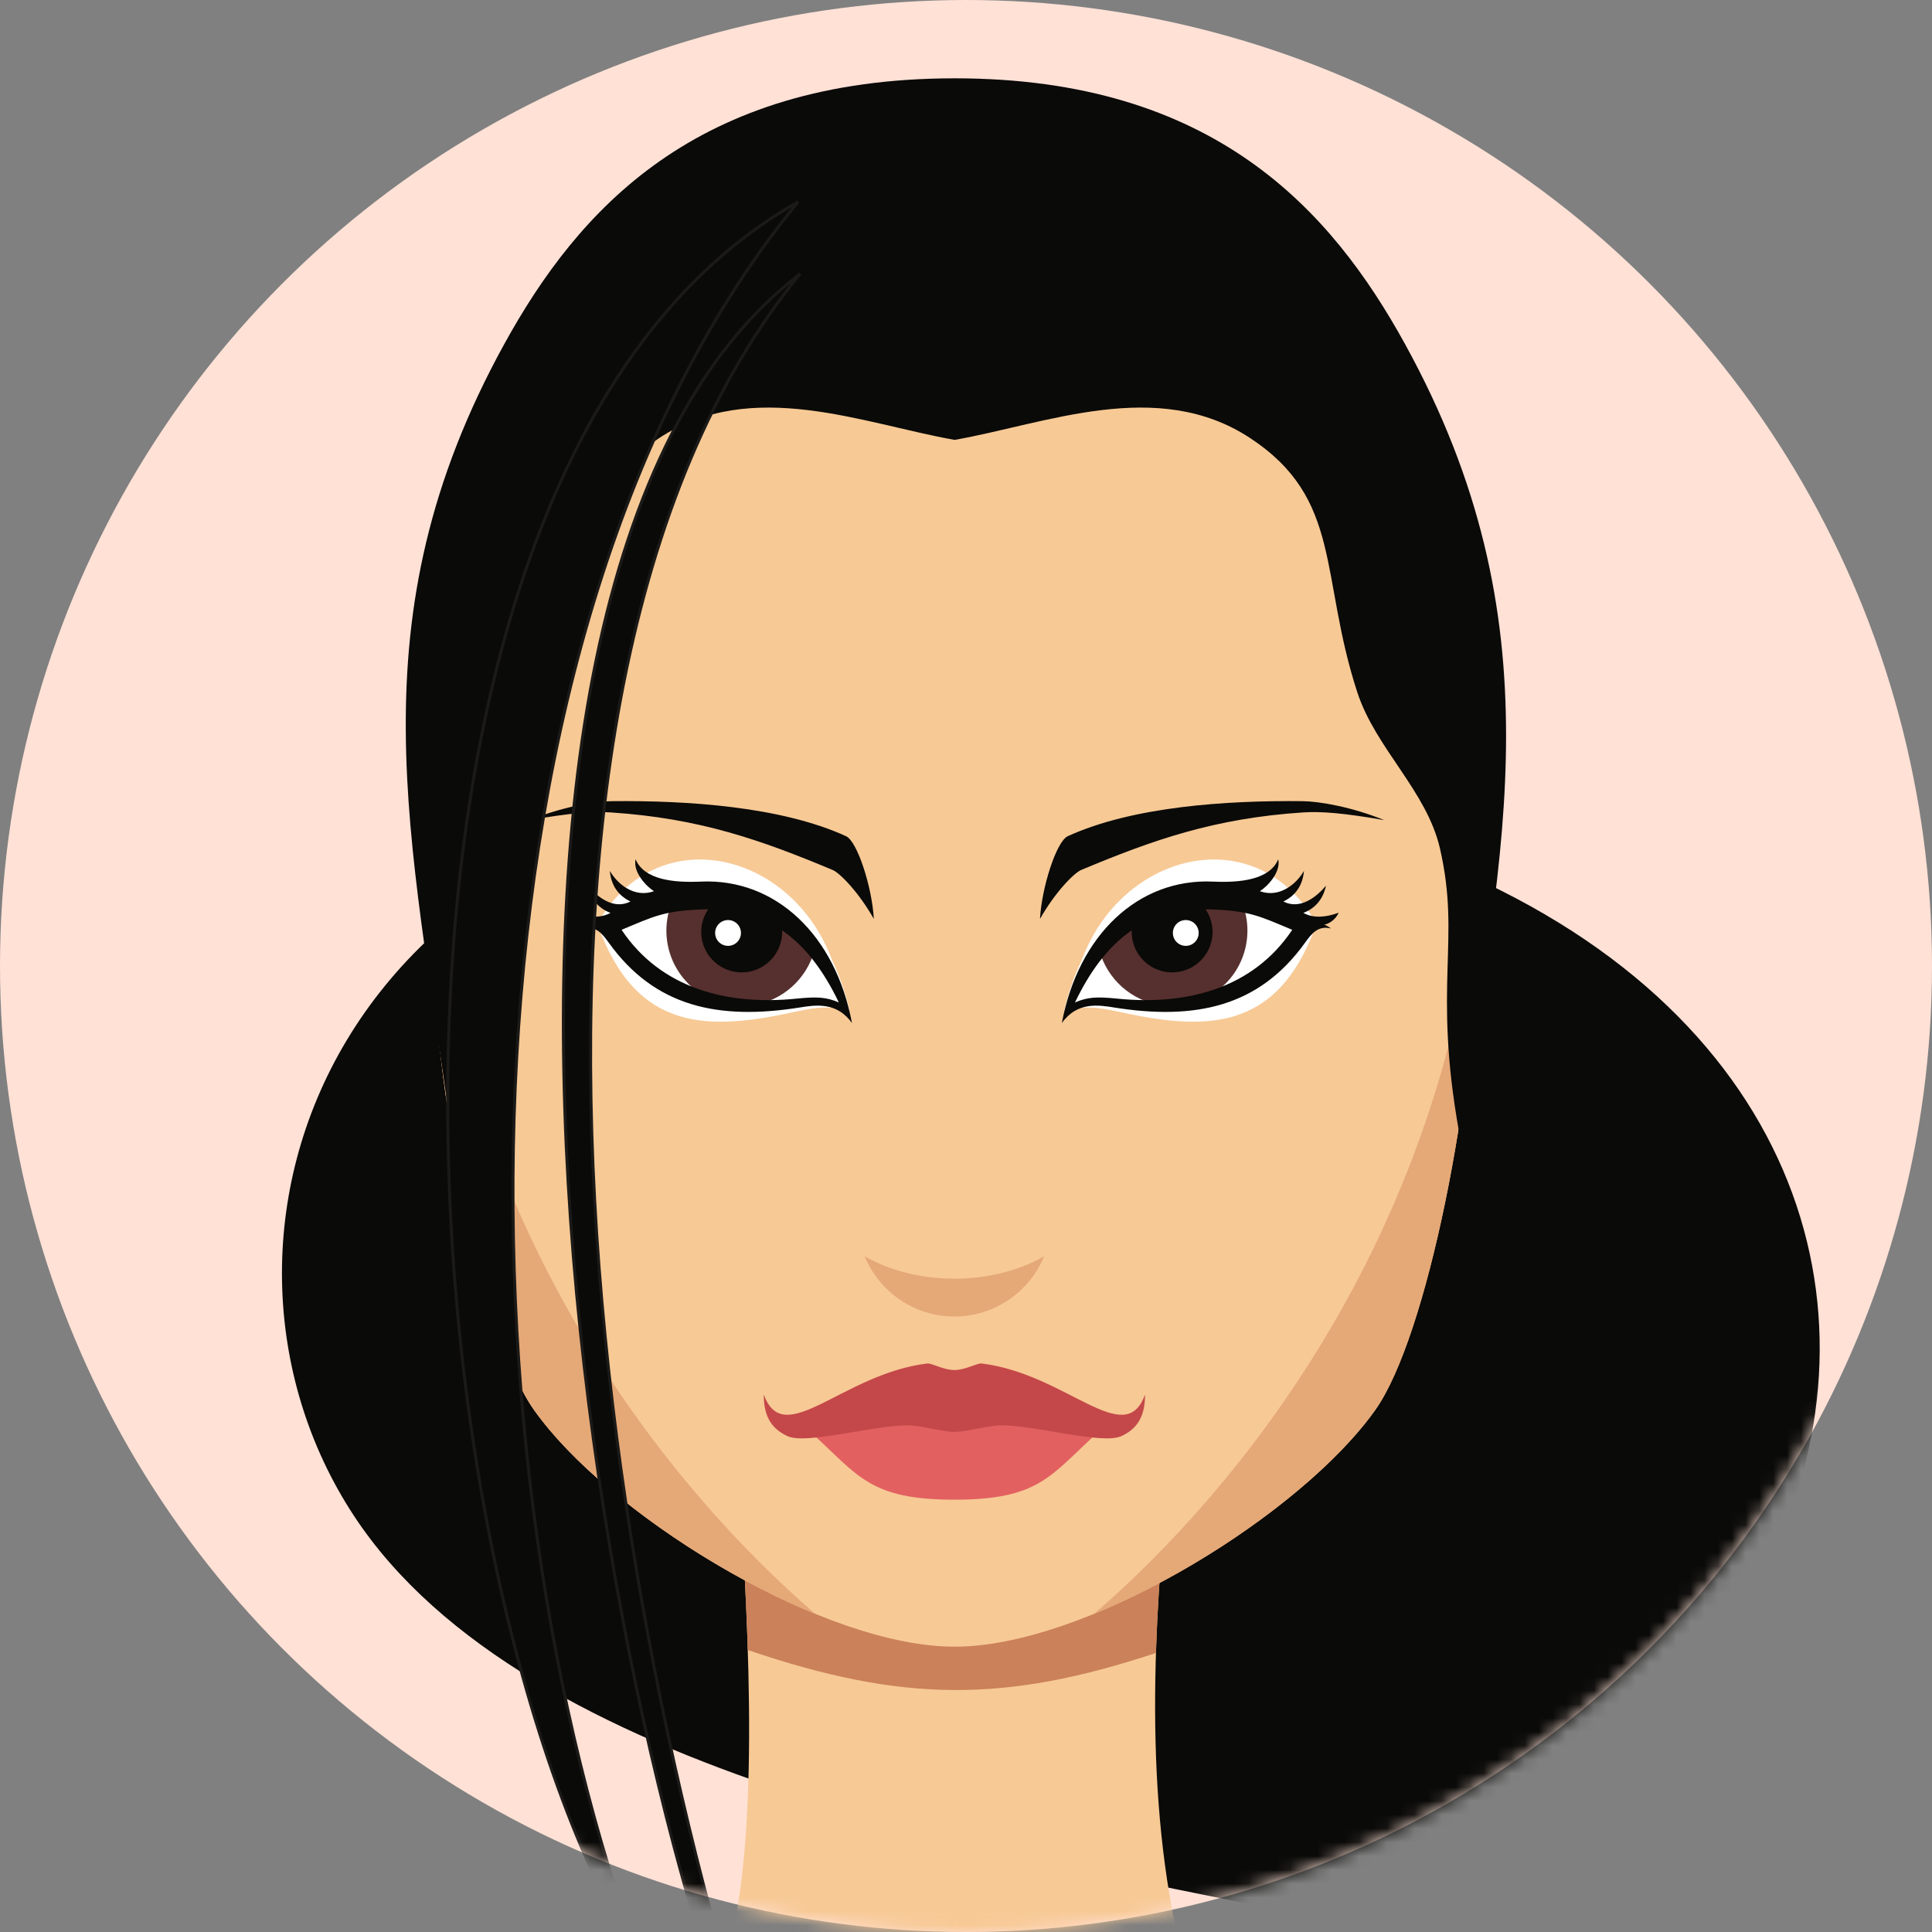 <?xml version="1.0" encoding="UTF-8"?>
<svg width="140px" height="140px" viewBox="0 0 140 140" version="1.1" xmlns="http://www.w3.org/2000/svg" xmlns:xlink="http://www.w3.org/1999/xlink">
    <rect x="0" y="0" width="140" height="140" fill="#808080" stroke="none"/>
    <!-- Generator: Sketch 41.1 (35376) - http://www.bohemiancoding.com/sketch -->
    <title>avatar-2</title>
    <desc>Created with Sketch.</desc>
    <defs>
        <circle id="path-1" cx="70" cy="70" r="70"></circle>
    </defs>
    <g id="Page-1" stroke="none" stroke-width="1" fill="none" fill-rule="evenodd">
        <g id="avatar-2">
            <mask id="mask-2" fill="white">
                <use xlink:href="#path-1"></use>
            </mask>
            <use id="Mask" fill="#FFE1D6" xlink:href="#path-1"></use>
            <g id="Group" mask="url(#mask-2)">
                <g transform="translate(20, 5)">
                    <path d="M46.378,51.106 C128.642,51.106 127.536,118.373 75.554,133.977 C53.592,129.473 18.127,123.835 5.645,104.836 C-7.644,84.612 3.959,51.106 46.378,51.106" id="Fill-279" stroke="none" fill="#0A0A08" fill-rule="evenodd"></path>
                    <path d="M33.2,97.67 L65.153,97.67 C63.662,110.511 62.824,123.103 65.153,134.508 C54.503,136.893 43.852,136.893 33.2,134.508 C34.901,126.197 34.364,112.664 33.2,97.67" id="Fill-280" stroke="none" fill="#F7C995" fill-rule="evenodd"></path>
                    <path d="M33.2,97.67 L65.153,97.67 C64.481,103.452 63.942,109.183 63.765,114.78 C52.777,118.421 45.383,118.37 34.187,114.567 C34.023,109.32 33.661,103.61 33.2,97.67" id="Fill-281" stroke="none" fill="#CB8159" fill-rule="evenodd"></path>
                    <path d="M48.294,114.3 C38.663,113.765 23.957,104.604 18.689,97.16 C14.927,91.843 11.438,74.13 11.22,61.641 C10.845,40.082 15.381,7.845 48.32,7.307 C48.873,7.298 49.426,7.298 49.98,7.307 C82.969,7.809 87.51,40.069 87.135,61.641 C86.917,74.13 83.429,91.843 79.666,97.16 C74.388,104.616 59.641,113.796 50.011,114.302 C49.44,114.333 48.866,114.332 48.294,114.3" id="Fill-282" stroke="none" fill="#F7C995" fill-rule="evenodd"></path>
                    <path d="M39.066,111.941 C30.982,108.634 22.442,102.463 18.689,97.16 C16.337,93.837 14.093,85.671 12.688,76.966 C11.844,71.742 11.302,66.323 11.22,61.641 C11.205,60.784 11.2,59.907 11.201,59.019 C14.073,84.892 28.409,102.74 39.066,111.941" id="Fill-283" stroke="none" fill="#E5A877" fill-rule="evenodd"></path>
                    <path d="M59.289,111.941 C67.373,108.634 75.913,102.463 79.666,97.16 C83.429,91.843 86.917,74.13 87.135,61.641 C87.15,60.784 87.156,59.907 87.154,59.019 C84.283,84.892 69.947,102.74 59.289,111.941" id="Fill-284" stroke="none" fill="#E5A877" fill-rule="evenodd"></path>
                    <path d="M23.285,61.947 C26.857,69.706 31.612,69.402 38.025,68.223 C39.107,68.025 40.12,67.839 41.558,68.204 C39.119,57.9 30.22,55.42 23.285,61.947" id="Fill-285" stroke="none" fill="#FFFFFF" fill-rule="evenodd"></path>
                    <path d="M23.285,61.947 C31.813,56.711 37.643,60.116 41.038,67.895 C40.025,57.484 28.137,53.298 23.285,61.947" id="Fill-286" stroke="none" fill="#FFFFFF" fill-rule="evenodd"></path>
                    <path d="M23.285,61.947 C26.123,69.944 31.486,69.71 38.025,68.223 C39.098,67.98 40.12,67.839 41.558,68.204 C40.652,67.687 39.586,67.705 37.887,67.877 C33.435,68.328 27.569,68.824 23.285,61.947" id="Fill-287" stroke="none" fill="#FFFFFF" fill-rule="evenodd"></path>
                    <path d="M34.499,67.847 C34.477,67.849 34.454,67.852 34.431,67.854 C33.183,67.721 31.972,67.453 30.824,67.042 C29.517,66.21 28.568,64.833 28.34,63.183 C28.22,62.319 28.313,61.473 28.577,60.695 C29.21,60.592 29.943,60.528 30.892,60.497 C34.206,60.39 36.887,61.566 39.026,63.848 C38.472,65.902 36.735,67.536 34.499,67.847" id="Fill-288" stroke="none" fill="#56302E" fill-rule="evenodd"></path>
                    <path d="M34.147,65.437 C32.547,65.659 31.062,64.534 30.839,62.933 C30.726,62.103 30.973,61.303 31.463,60.695 C33.427,60.699 35.149,61.195 36.652,62.137 C36.87,63.734 35.746,65.215 34.147,65.437" id="Fill-289" stroke="none" fill="#0A0A08" fill-rule="evenodd"></path>
                    <path d="M26.057,57.264 C25.854,58.203 26.835,59.235 27.39,59.579 C25.965,60.093 24.737,59.057 24.192,58.108 C24.285,59.187 24.831,59.915 25.685,60.325 C24.439,60.965 23.241,59.947 22.596,59.182 C22.815,60.194 23.403,60.836 24.238,61.152 C23.453,61.585 22.504,61.445 21.682,61.138 C21.9,61.673 22.451,61.972 22.727,62.005 C22.586,62.043 22.4,62.163 22.222,62.281 C23.157,62.054 23.618,62.619 24.127,63.328 C27.46,67.965 32.07,68.946 37.967,68.004 C39.055,67.83 40.641,67.569 41.738,69.14 C40.55,62.78 36.222,58.637 30.781,58.884 C28.761,58.976 26.667,58.738 26.057,57.264 Z M25.042,62.378 C27.364,61.409 28.111,60.992 30.969,60.899 C35.546,60.749 38.56,63.011 40.786,67.642 C39.886,67.257 39.251,67.21 37.711,67.365 C32.666,67.877 27.87,66.612 25.042,62.378 L25.042,62.378 Z" id="Fill-290" stroke="none" fill="#0A0A08" fill-rule="evenodd"></path>
                    <path d="M32.756,61.67 C33.273,61.67 33.692,62.089 33.692,62.605 C33.692,63.122 33.273,63.541 32.756,63.541 C32.241,63.541 31.821,63.122 31.821,62.605 C31.821,62.089 32.241,61.67 32.756,61.67" id="Fill-291" stroke="none" fill="#FFFFFF" fill-rule="evenodd"></path>
                    <path d="M43.32,61.586 C43.203,59.347 42.139,55.973 41.308,55.594 C36.616,53.447 29.824,52.995 24.287,53.056 C23.049,53.07 20.721,53.477 18.374,54.428 C21.355,53.906 22.975,53.787 24.268,53.872 C30.699,54.296 35.141,55.868 40.333,58.04 C40.856,58.259 42.214,59.635 43.32,61.586" id="Fill-292" stroke="none" fill="#0A0A08" fill-rule="evenodd"></path>
                    <path d="M75.398,61.947 C71.826,69.706 67.07,69.402 60.657,68.223 C59.575,68.025 58.562,67.839 57.124,68.204 C59.564,57.9 68.463,55.42 75.398,61.947" id="Fill-293" stroke="none" fill="#FFFFFF" fill-rule="evenodd"></path>
                    <path d="M75.398,61.947 C66.869,56.711 61.039,60.116 57.644,67.895 C58.657,57.484 70.545,53.298 75.398,61.947" id="Fill-294" stroke="none" fill="#FFFFFF" fill-rule="evenodd"></path>
                    <path d="M75.398,61.947 C72.559,69.944 67.196,69.71 60.657,68.223 C59.584,67.98 58.562,67.839 57.124,68.204 C58.03,67.687 59.097,67.705 60.797,67.877 C65.249,68.328 71.115,68.824 75.398,61.947" id="Fill-295" stroke="none" fill="#FFFFFF" fill-rule="evenodd"></path>
                    <path d="M64.184,67.847 C64.205,67.849 64.228,67.852 64.251,67.854 C65.5,67.721 66.711,67.453 67.858,67.042 C69.165,66.21 70.115,64.833 70.342,63.183 C70.462,62.319 70.37,61.473 70.107,60.695 C69.472,60.592 68.739,60.528 67.792,60.497 C64.478,60.39 61.795,61.566 59.657,63.848 C60.21,65.902 61.947,67.536 64.184,67.847" id="Fill-296" stroke="none" fill="#56302E" fill-rule="evenodd"></path>
                    <path d="M64.536,65.437 C66.135,65.659 67.62,64.534 67.843,62.933 C67.957,62.103 67.709,61.303 67.219,60.695 C65.255,60.699 63.533,61.195 62.03,62.137 C61.813,63.734 62.936,65.215 64.536,65.437" id="Fill-297" stroke="none" fill="#0A0A08" fill-rule="evenodd"></path>
                    <path d="M72.627,57.264 C72.829,58.203 71.847,59.235 71.293,59.579 C72.717,60.093 73.945,59.057 74.49,58.108 C74.397,59.187 73.851,59.915 72.999,60.325 C74.243,60.965 75.44,59.947 76.086,59.182 C75.867,60.194 75.279,60.836 74.444,61.152 C75.228,61.585 76.178,61.445 77.001,61.138 C76.782,61.673 76.231,61.972 75.955,62.005 C76.096,62.043 76.283,62.163 76.46,62.281 C75.525,62.054 75.065,62.619 74.556,63.328 C71.222,67.965 66.612,68.946 60.715,68.004 C59.629,67.83 58.041,67.569 56.944,69.14 C58.132,62.78 62.46,58.637 67.903,58.884 C69.921,58.976 72.015,58.738 72.627,57.264 Z M73.64,62.378 C71.32,61.409 70.571,60.992 67.713,60.899 C63.136,60.749 60.122,63.011 57.896,67.642 C58.796,67.257 59.431,67.21 60.971,67.365 C66.018,67.877 70.812,66.612 73.64,62.378 L73.64,62.378 Z" id="Fill-298" stroke="none" fill="#0A0A08" fill-rule="evenodd"></path>
                    <path d="M65.926,61.67 C65.409,61.67 64.991,62.089 64.991,62.605 C64.991,63.122 65.409,63.541 65.926,63.541 C66.443,63.541 66.861,63.122 66.861,62.605 C66.861,62.089 66.443,61.67 65.926,61.67" id="Fill-299" stroke="none" fill="#FFFFFF" fill-rule="evenodd"></path>
                    <path d="M55.362,61.586 C55.479,59.347 56.543,55.973 57.375,55.594 C62.066,53.447 68.858,52.995 74.396,53.056 C75.633,53.07 77.961,53.477 80.309,54.428 C77.327,53.906 75.707,53.787 74.414,53.872 C67.983,54.296 63.541,55.868 58.349,58.04 C57.828,58.259 56.47,59.635 55.362,61.586" id="Fill-300" stroke="none" fill="#0A0A08" fill-rule="evenodd"></path>
                    <path d="M49.16,97.418 C47.222,97.418 45.265,97.313 43.345,97.59 C41.81,97.812 40.37,98.467 38.882,98.906 C42.218,101.938 43.033,103.673 49.16,103.673 C55.287,103.673 56.103,101.938 59.439,98.906 C57.951,98.467 56.51,97.812 54.975,97.59 C53.056,97.313 51.099,97.418 49.16,97.418" id="Fill-301" stroke="none" fill="#E26060" fill-rule="evenodd"></path>
                    <path d="M47.186,93.803 C41.019,94.561 36.809,100.103 35.347,96.054 C35.335,97.716 35.977,98.564 37.059,99.065 C38.427,99.698 43.143,98.304 45.757,98.284 C46.592,98.276 48.352,98.762 49.16,98.762 C49.969,98.762 51.729,98.276 52.564,98.284 C55.178,98.304 59.893,99.698 61.261,99.065 C62.343,98.564 62.986,97.716 62.973,96.054 C61.512,100.103 57.302,94.561 51.134,93.803 C50.8,93.762 49.976,94.277 49.16,94.277 C48.345,94.277 47.521,93.761 47.186,93.803" id="Fill-302" stroke="none" fill="#C44849" fill-rule="evenodd"></path>
                    <path d="M55.667,86.034 C54.611,88.591 52.091,90.399 49.16,90.399 C46.229,90.399 43.709,88.591 42.654,86.034 C44.422,87.047 46.691,87.657 49.16,87.657 C51.629,87.657 53.899,87.047 55.667,86.034" id="Fill-303" stroke="none" fill="#E5A877" fill-rule="evenodd"></path>
                    <path d="M49.178,26.876 C42.541,25.705 34.469,22.322 27.756,26.75 C21.056,31.169 22.755,36.722 19.998,45.17 C18.675,49.225 14.967,52.322 14.011,56.479 C12.478,63.148 14.593,66.273 12.687,76.967 C9.831,55.621 5.507,39.975 16.539,19.936 C21.885,10.225 30.404,0.675 49.178,0.675 C67.951,0.675 76.471,10.225 81.816,19.936 C92.847,39.975 89.002,56.388 85.722,76.992 C83.815,66.301 85.877,63.148 84.344,56.479 C83.388,52.322 79.68,49.225 78.357,45.17 C75.599,36.722 77.299,31.169 70.599,26.75 C63.886,22.322 55.814,25.705 49.178,26.876" id="Fill-304" stroke="none" fill="#0A0A08" fill-rule="evenodd"></path>
                    <path d="M37.829,9.635 C3.607,28.887 8.322,108.338 26.54,137.476 C12.856,100.949 12.211,40.844 37.829,9.635 Z" id="Fill-305" stroke="none" fill="#0A0A08" fill-rule="evenodd"></path>
                    <path d="M37.829,9.635 C3.607,28.887 8.322,108.338 26.54,137.476 C12.856,100.949 12.211,40.844 37.829,9.635 Z" id="Stroke-306" stroke="#1B1A18" stroke-width="0.216" fill="none"></path>
                    <path d="M37.981,14.844 C7.631,37.968 24.072,128.537 37.678,153.065 C23.993,116.537 12.362,46.054 37.981,14.844 Z" id="Fill-307" stroke="none" fill="#0A0A08" fill-rule="evenodd"></path>
                    <path d="M37.981,14.844 C7.631,37.968 24.072,128.537 37.678,153.065 C23.993,116.537 12.362,46.054 37.981,14.844 Z" id="Stroke-308" stroke="#1B1A18" stroke-width="0.216" fill="none"></path>
                </g>
            </g>
        </g>
    </g>
</svg>